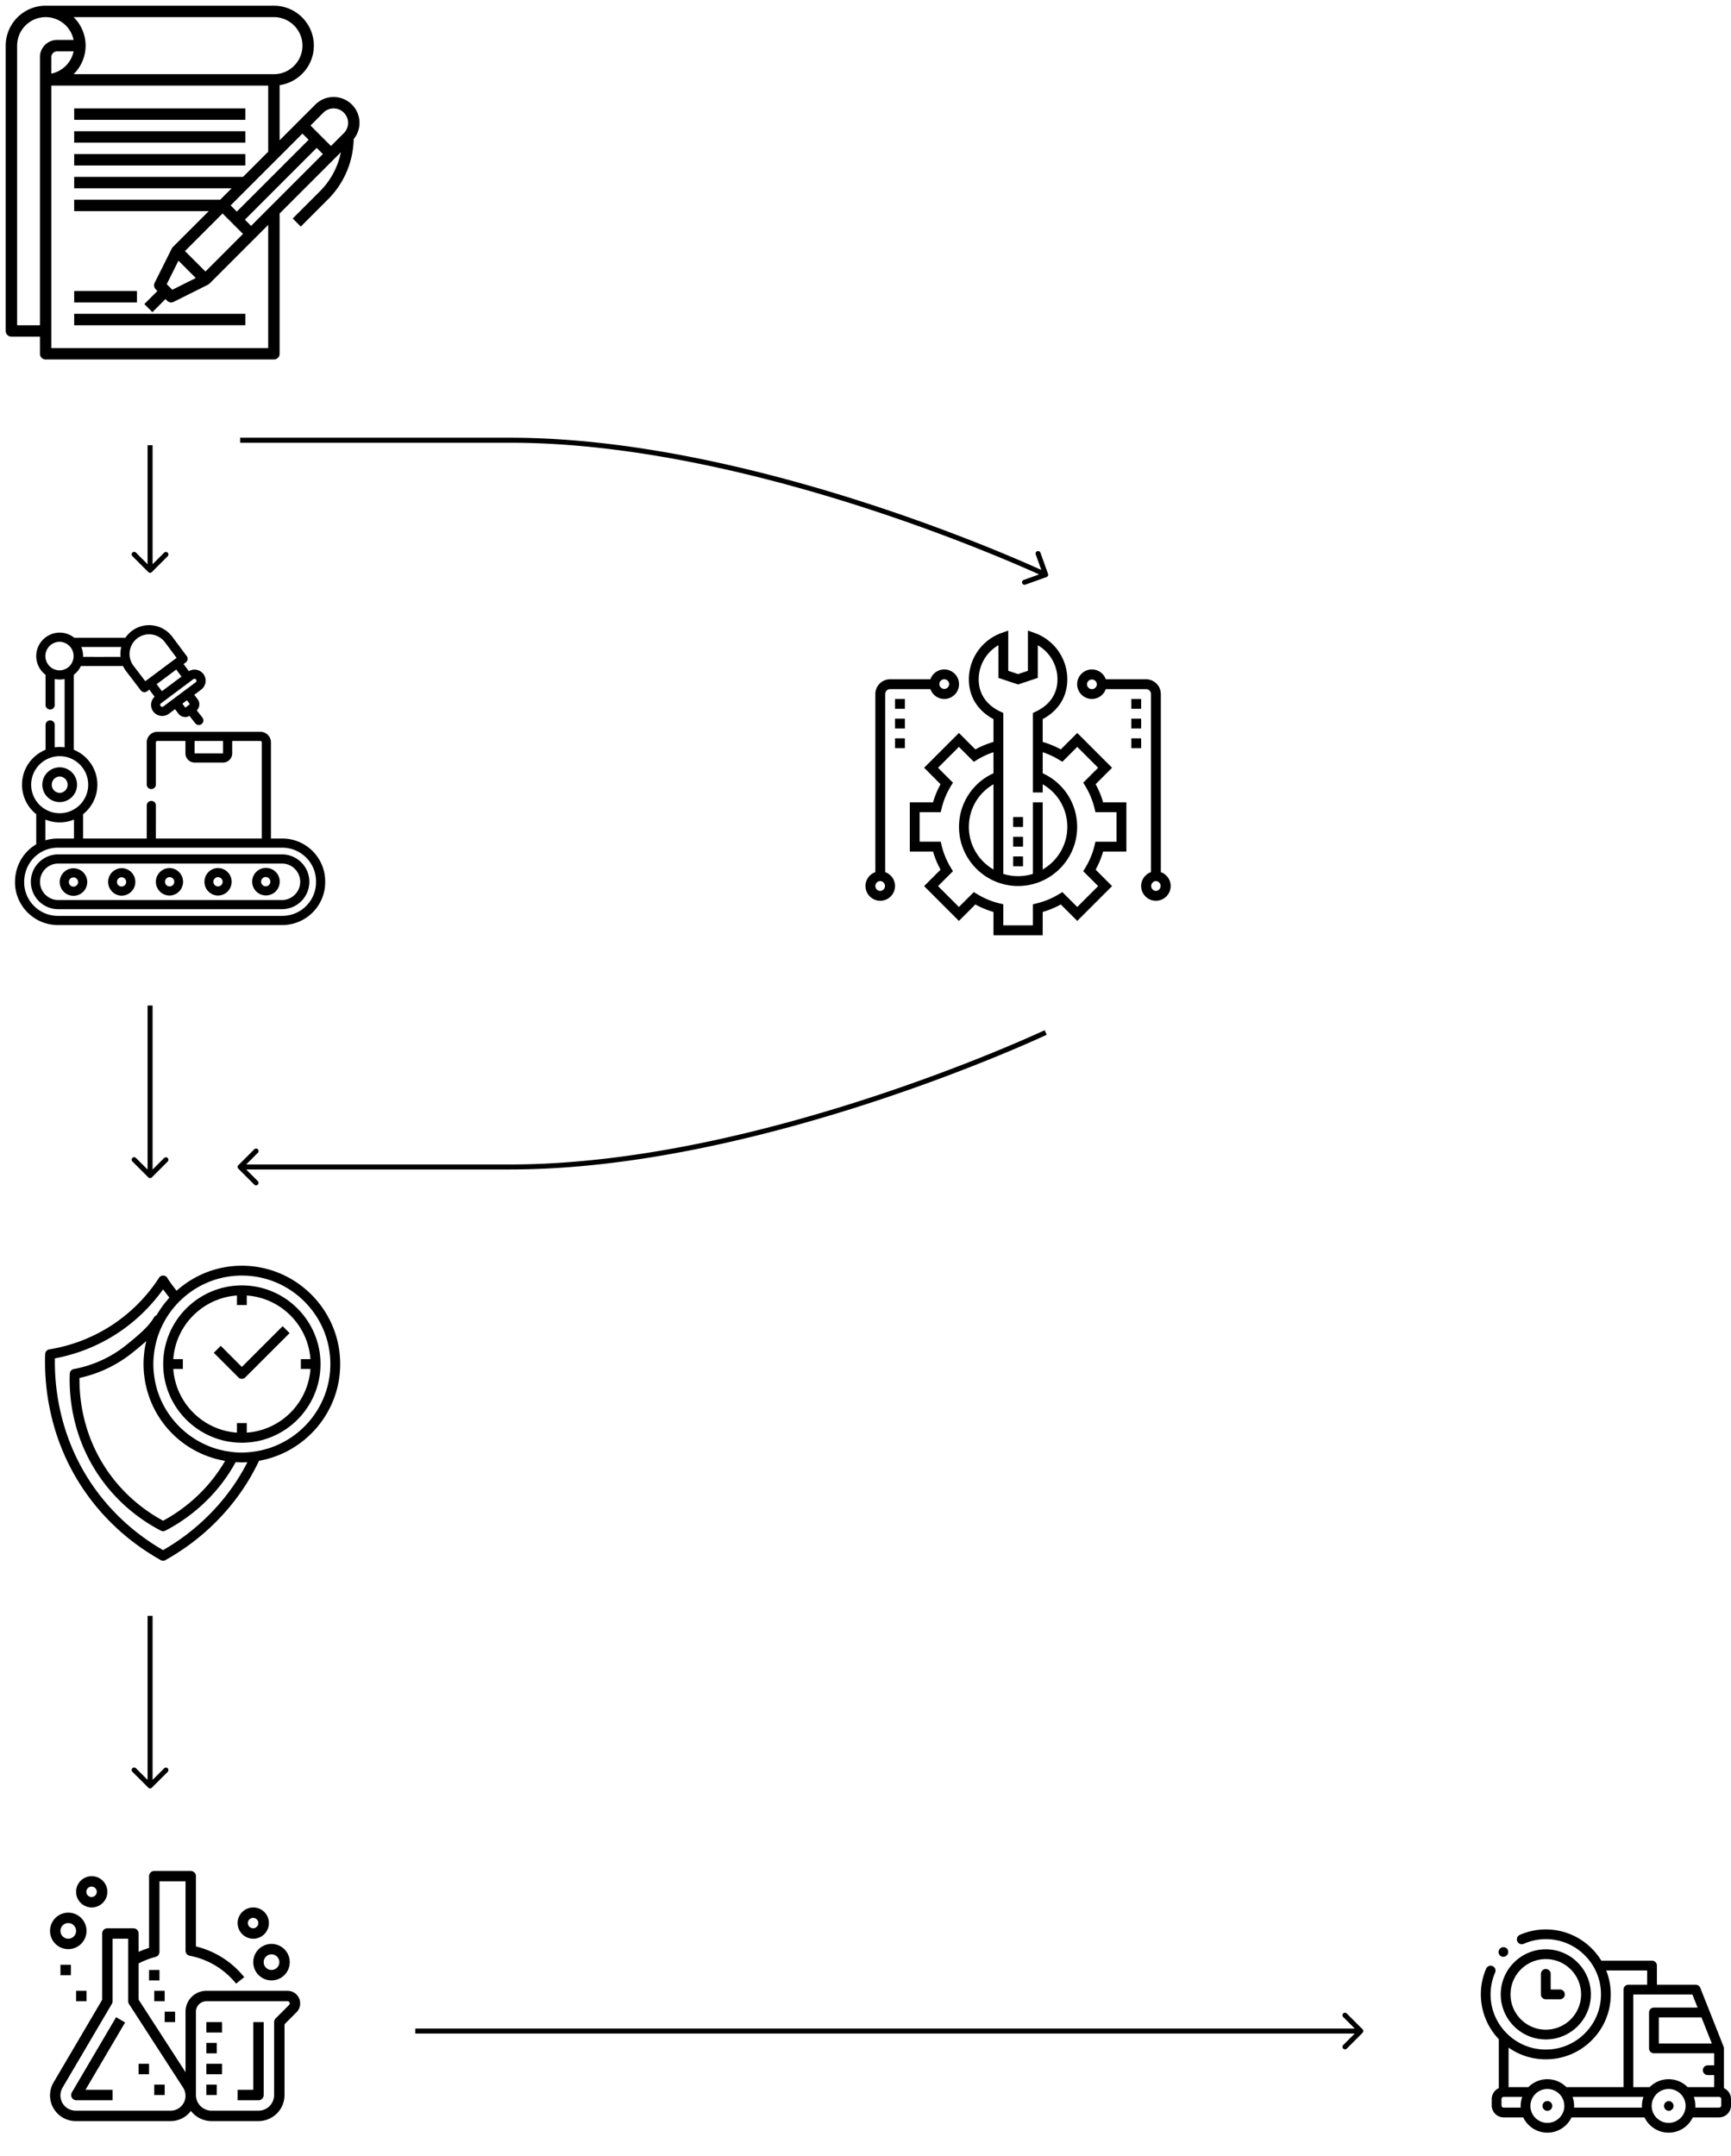 <svg width="346" height="431" fill="none" xmlns="http://www.w3.org/2000/svg"><path d="M71.86 24.564a5.18 5.18 0 00-5.174-5.173 5.138 5.138 0 00-3.659 1.516l-3.38 3.38-3.756 3.756V17.018c3.863-.556 6.843-3.88 6.843-7.893 0-4.403-3.581-7.984-7.984-7.984H9.125c-4.403 0-7.984 3.581-7.984 7.984v57.031c0 .63.51 1.14 1.14 1.14h5.703v3.423c0 .63.511 1.14 1.141 1.14H54.75c.63 0 1.14-.51 1.14-1.14V42.675l11.073-11.072 1.171-1.171a15.284 15.284 0 01-4.2 7.819l-5.427 5.426 1.613 1.613 5.426-5.426c3.237-3.237 5.047-7.512 5.153-12.074a5.115 5.115 0 001.16-3.226zm-7.22-2.045a2.874 2.874 0 012.046-.847 2.896 2.896 0 012.892 2.892c0 .773-.301 1.5-.847 2.046l-2.575 2.574-4.09-4.09 2.574-2.575zm-4.187 4.188l1.239 1.238-14.356 14.356-1.239-1.239 14.356-14.355zm-27.127 30.1l2.346-4.694 3.465 3.465-4.694 2.346-1.117-1.117zm3.646-6.62l7.512-7.512 4.09 4.09-7.511 7.513-4.09-4.09zM54.75 3.422a5.71 5.71 0 015.703 5.703 5.71 5.71 0 01-5.703 5.703H14.703a7.958 7.958 0 000-11.406H54.75zm-44.484 11.29v-3.306c0-.628.512-1.14 1.14-1.14h3.307a5.72 5.72 0 01-4.447 4.447zM3.422 65.017V9.125a5.71 5.71 0 015.703-5.703 5.714 5.714 0 015.588 4.562h-3.307a3.426 3.426 0 00-3.422 3.422v53.61H3.422zm50.187 4.562H10.266V17.11h43.343v13.216l-5.034 5.034H14.828v2.282h31.465l-2.28 2.28H14.827v2.282H41.73l-7.178 7.178a1.115 1.115 0 00-.2.302l-.013-.007-3.422 6.844c-.22.44-.134.97.214 1.316l.333.336-2.615 2.615 1.613 1.613 2.615-2.615.334.334a1.14 1.14 0 001.317.214l6.843-3.422-.007-.012c.108-.054.214-.112.303-.2l9.125-9.126 2.616-2.616v24.621zm-3.422-24.425l-1.238-1.239 14.356-14.356 1.238 1.239-14.356 14.356z" fill="#000"/><path d="M14.828 21.672h34.219v2.281H14.828v-2.281zm0 4.562h34.219v2.282H14.828v-2.282zm0 4.563h34.219v2.281H14.828v-2.281zm0 27.375h12.547v2.281H14.828v-2.281zm0 4.562h34.219v2.282H14.828v-2.282zm23.527 353.454L27.71 399.729V386.5c0-.575-.467-1.042-1.042-1.042h-5.209c-.575 0-1.041.467-1.041 1.042v13.258l-9.707 16.503A5.135 5.135 0 0015.136 424h18.968a5.063 5.063 0 004.251-7.812zm-4.25 5.729h-18.97a3.052 3.052 0 01-2.635-4.6l9.856-16.747a1.04 1.04 0 00.144-.528v-12.5h3.125v12.5c0 .201.058.397.167.566l10.812 16.711a2.98 2.98 0 01-2.5 4.598z" fill="#000"/><path d="M25.005 404.284l-1.795-1.055-8.845 15.034a1.041 1.041 0 00.899 1.57H22.5v-2.083h-5.416l7.921-13.466zm32.481-6.326H41.25a4.167 4.167 0 00-4.166 4.167v16.667A5.214 5.214 0 0042.291 424h9.375a5.214 5.214 0 005.208-5.208V404.64l2.39-2.389a2.516 2.516 0 00-1.78-4.293zm.305 2.82l-2.694 2.694a1.04 1.04 0 00-.305.736v14.584c0 1.726-1.4 3.125-3.125 3.125h-9.375a3.125 3.125 0 01-3.125-3.125v-16.667c0-1.15.933-2.083 2.083-2.083h16.236a.432.432 0 01.305.736z" fill="#000"/><path d="M50.625 404.208v13.542H47.5v2.083h4.167c.575 0 1.042-.466 1.042-1.041v-14.584h-2.084zm-11.458-15.12v-14.046c0-.576-.467-1.042-1.042-1.042h-7.291c-.576 0-1.042.466-1.042 1.042v14.341a17.696 17.696 0 00-3.646 1.591l1.042 1.803a15.635 15.635 0 013.906-1.597 1.04 1.04 0 00.781-1.009v-14.088h5.209v13.845c0 .5.355.93.846 1.023a15.638 15.638 0 019.264 5.576l1.624-1.304a17.73 17.73 0 00-9.651-6.135zm15.104-.505a3.646 3.646 0 100 7.293 3.646 3.646 0 000-7.293zm0 5.209a1.563 1.563 0 110-3.126 1.563 1.563 0 010 3.126zm-3.646-12.5a3.125 3.125 0 100 6.25 3.125 3.125 0 000-6.25zm0 4.166a1.042 1.042 0 110-2.083 1.042 1.042 0 010 2.083zm-36.979-3.125a3.646 3.646 0 100 7.293 3.646 3.646 0 000-7.293zm0 5.209a1.563 1.563 0 110-3.126 1.563 1.563 0 010 3.126zm4.688-12.5a3.125 3.125 0 100 6.25 3.125 3.125 0 000-6.25zm0 4.166a1.042 1.042 0 110-2.083 1.042 1.042 0 010 2.083zm26.041 25H41.25v2.084h3.125v-2.084zm-1.041 4.167H41.25v2.083h2.084v-2.083zm1.041 4.167H41.25v2.083h3.125v-2.083zm-1.041 4.166H41.25v2.084h2.084v-2.084zM14.167 392.75h-2.083v2.083h2.083v-2.083zm3.125 5.208h-2.084v2.084h2.084v-2.084zM35 402.125h-2.083v2.083H35v-2.083zm-2.083-4.167h-2.084v2.084h2.084v-2.084zm-1.042-4.166h-2.083v2.083h2.083v-2.083zm1.042 22.916h-2.084v2.084h2.084v-2.084zm-3.125-4.166h-2.084v2.083h2.084v-2.083z" fill="#000"/><g clip-path="url(#clip0)" fill="#000"><path d="M48.343 253.015c-5.008 0-9.57 1.899-13.045 4.994a31.783 31.783 0 01-1.785-2.434c-.01-.024-.014-.051-.027-.074a.984.984 0 00-.868-.52h-.031a.981.981 0 00-.86.531c-.004.008-.005.019-.01.029a32.47 32.47 0 01-9.461 9.426 32.503 32.503 0 01-12.4 4.769.984.984 0 00-.826.933c-.201 5.332.445 15.816 7.034 26.12 4.968 7.77 11.36 12.42 15.904 14.974a.978.978 0 00.619.222h.031c.227 0 .437-.08.604-.215 4.546-2.553 10.944-7.204 15.917-14.981a43.461 43.461 0 002.636-4.781c9.206-1.63 16.225-9.67 16.225-19.336 0-10.839-8.818-19.657-19.657-19.657zm-.86 42.716c-4.63 7.24-10.558 11.652-14.882 14.133-4.322-2.481-10.25-6.893-14.882-14.133-5.987-9.365-6.842-18.892-6.746-24.194a34.53 34.53 0 0012.35-4.92 34.518 34.518 0 009.28-8.884c.397.556.818 1.108 1.257 1.651-.165.18-.31.373-.468.559-.117.139-.235.276-.35.418-.292.362-.568.734-.832 1.112-.084.122-.17.242-.252.366-.233.351-.452.709-.662 1.073a.973.973 0 00-.512.425c-.98 1.704-2.818 3.35-5.658 5.619-3.765 3.005-7.721 4.223-10.377 4.715a.983.983 0 00-.803.928c-.153 3.897.3 11.578 5.062 19.232 4.035 6.488 9.377 10.183 13.145 12.141l.005.001a.961.961 0 00.435.115h.025a.952.952 0 00.43-.114c.003-.002.007-.001.01-.003 3.77-1.958 9.11-5.652 13.146-12.141.296-.476.591-.997.9-1.564.412.025.822.062 1.24.062.361 0 .728-.012 1.107-.037a40.724 40.724 0 01-1.968 3.44zM28.784 274.6c.014.146.04.287.058.433.059.502.132.999.228 1.489.024.118.054.235.08.354.115.529.247 1.049.403 1.561.017.059.037.117.056.176a19.513 19.513 0 0011.039 12.144c.042.019.085.035.128.053.486.2.981.382 1.487.544.16.053.32.104.484.152.387.113.78.213 1.177.303.252.058.505.116.761.166.101.018.199.047.3.064-.151.264-.3.513-.45.753-3.642 5.855-8.414 9.295-11.93 11.195-3.516-1.9-8.288-5.34-11.93-11.195-4.188-6.733-4.837-13.492-4.787-17.346a25.499 25.499 0 0010.464-4.954 64.758 64.758 0 002.88-2.412c-.032.131-.055.264-.083.396-.025.113-.054.223-.077.337-.024.121-.048.242-.07.363-.081.45-.143.904-.193 1.36-.007.065-.017.128-.023.193-.01.113-.016.228-.025.342a19.3 19.3 0 00-.074 1.601c0 .65.036 1.293.097 1.928zm22.188 15.546h-.004c-.425.063-.817.11-1.194.144a17.78 17.78 0 01-1.43.073 17.96 17.96 0 01-1.714-.087c-.345-.033-.68-.094-1.018-.146-.245-.039-.493-.065-.735-.113-.203-.04-.398-.098-.598-.145-.383-.09-.767-.179-1.14-.294-.08-.023-.154-.054-.232-.079-5.447-1.764-9.751-6.098-11.457-11.571l-.002-.004a17.486 17.486 0 01-.397-1.542c-.012-.063-.031-.123-.044-.186a17.46 17.46 0 01-.221-1.445c-.012-.104-.033-.205-.044-.31a17.816 17.816 0 01-.09-1.769c0-.538.034-1.069.081-1.594.01-.119.02-.239.033-.358.003-.029.01-.055.013-.084.054-.466.122-.926.212-1.38.026-.133.058-.265.087-.398.092-.418.198-.832.32-1.24.026-.089.047-.179.076-.268a17.36 17.36 0 01.64-1.701c2.722-6.269 8.97-10.668 16.23-10.668 9.754 0 17.69 7.936 17.69 17.691 0 8.859-6.552 16.197-15.062 17.474z"/><path d="M48.343 256.946c-8.67 0-15.725 7.055-15.725 15.726 0 8.67 7.055 15.725 15.725 15.725s15.726-7.055 15.726-15.725c0-8.671-7.055-15.726-15.726-15.726zm.983 29.435v-1.915h-1.965v1.915c-6.803-.483-12.244-5.924-12.727-12.727h1.915v-1.965h-1.915c.483-6.802 5.924-12.243 12.727-12.727v1.916h1.965v-1.916c6.802.484 12.243 5.925 12.727 12.727h-1.916v1.965h1.916c-.484 6.803-5.925 12.244-12.727 12.727z"/><path d="M56.494 265.097l-8.15 8.151-4.22-4.22-1.39 1.39 4.914 4.914a.979.979 0 001.39 0l8.846-8.845-1.39-1.39z"/></g><path d="M218.996 156.763l3.287-3.288-6.957-6.957-3.288 3.287a17.482 17.482 0 00-3.62-1.492v-4.561c3.178-1.71 4.92-4.518 4.92-7.966a9.852 9.852 0 00-6.559-9.268l-1.311-.465v8.039l-1.968.657-1.968-.657v-8.039l-1.312.465a9.852 9.852 0 00-6.559 9.268c0 3.448 1.742 6.256 4.92 7.966v4.561a17.537 17.537 0 00-3.62 1.492l-3.288-3.287-6.957 6.957 3.287 3.288a17.469 17.469 0 00-1.5 3.619h-4.648v9.839h4.648a17.51 17.51 0 001.5 3.62l-3.287 3.288 6.957 6.957 3.288-3.287a17.51 17.51 0 003.62 1.5v4.648h9.838v-4.648a17.564 17.564 0 003.62-1.5l3.288 3.287 6.957-6.957-3.287-3.288a17.455 17.455 0 001.5-3.62h4.648v-9.839h-4.648a17.472 17.472 0 00-1.501-3.619zm-23.367-20.977a7.883 7.883 0 013.936-6.808v6.533l3.935 1.312 3.936-1.312v-6.533a7.884 7.884 0 013.935 6.808c0 2.885-1.506 5.124-4.357 6.473l-.562.266v15.89h1.967v-1.639c3.03 1.737 4.92 4.944 4.92 8.526 0 3.632-1.984 6.803-4.92 8.507v-13.427h-1.967v14.305a9.804 9.804 0 01-5.904 0v-32.162l-.562-.266c-2.851-1.349-4.357-3.588-4.357-6.473zm27.548 32.467h-4.211l-.182.753a15.579 15.579 0 01-1.858 4.482l-.404.661 2.98 2.979-4.175 4.174-2.979-2.98-.661.405a15.579 15.579 0 01-4.482 1.858l-.753.183v4.211h-5.904v-4.211l-.752-.182a15.567 15.567 0 01-4.482-1.858l-.661-.405-2.979 2.98-4.175-4.174 2.98-2.979-.404-.661a15.59 15.59 0 01-1.858-4.482l-.183-.754h-4.211v-5.903h4.211l.182-.752a15.556 15.556 0 011.858-4.482l.404-.661-2.98-2.979 4.175-4.175 2.979 2.98.661-.404a15.458 15.458 0 013.267-1.51v4.207a11.726 11.726 0 00-6.887 10.729c0 6.51 5.296 11.806 11.806 11.806 6.51 0 11.806-5.296 11.806-11.806 0-4.673-2.683-8.809-6.887-10.729v-4.207c1.142.375 2.237.88 3.267 1.51l.661.404 2.979-2.98 4.175 4.175-2.98 2.979.404.661a15.567 15.567 0 011.858 4.482l.184.752h4.211v5.903zm-24.596-11.476v17.032c-2.936-1.704-4.92-4.875-4.92-8.507 0-3.581 1.89-6.788 4.92-8.525z" fill="#000"/><path d="M176.935 174.338v-35.601c0-.542.442-.984.984-.984h8.052a2.948 2.948 0 002.771 1.968 2.956 2.956 0 002.952-2.952 2.955 2.955 0 00-2.952-2.951 2.948 2.948 0 00-2.771 1.968h-8.052a2.955 2.955 0 00-2.951 2.951v35.601a2.946 2.946 0 00-1.968 2.77 2.955 2.955 0 002.952 2.952 2.955 2.955 0 002.951-2.952 2.946 2.946 0 00-1.968-2.77zm11.807-38.552c.542 0 .984.441.984.983a.985.985 0 01-1.968 0c0-.542.442-.983.984-.983zm-12.79 42.306a.986.986 0 01-.984-.984c0-.542.442-.984.984-.984a.985.985 0 010 1.968z" fill="#000"/><path d="M180.871 139.721h-1.968v1.968h1.968v-1.968zm0 3.936h-1.968v1.967h1.968v-1.967zm0 3.935h-1.968v1.968h1.968v-1.968zm51.161 26.746v-35.601a2.955 2.955 0 00-2.951-2.951h-8.052a2.948 2.948 0 00-2.771-1.968 2.955 2.955 0 00-2.952 2.951 2.956 2.956 0 002.952 2.952 2.948 2.948 0 002.771-1.968h8.052c.542 0 .984.442.984.984v35.601a2.946 2.946 0 00-1.968 2.77 2.955 2.955 0 002.951 2.952 2.955 2.955 0 002.952-2.952 2.946 2.946 0 00-1.968-2.77zm-13.774-36.585a.985.985 0 01-.984-.984.985.985 0 011.968 0 .985.985 0 01-.984.984zm12.79 40.339a.985.985 0 010-1.968.985.985 0 010 1.968z" fill="#000"/><path d="M228.097 139.721h-1.968v1.968h1.968v-1.968zm0 3.936h-1.968v1.967h1.968v-1.967zm0 3.935h-1.968v1.968h1.968v-1.968zm-23.613 23.613h-1.968v1.968h1.968v-1.968zm0-3.935h-1.968v1.967h1.968v-1.967zm0-3.936h-1.968v1.968h1.968v-1.968zm-174.838-48.98a.5.5 0 00.708 0l3.181-3.182a.501.501 0 00-.707-.708L30 113.293l-2.828-2.829a.5.5 0 00-.707.708l3.181 3.182zM29.5 89v25h1V89h-1zm72.5-1v-.5.5zm107.184 27.351a.5.5 0 00.301-.64l-1.521-4.235a.5.5 0 00-.941.338l1.352 3.765-3.764 1.352a.5.5 0 00.338.941l4.235-1.521zM48 88.001v.5h1.406l6.844-.001H102v-1H48.001v.5zm54 .5c24.922 0 51.617 6.701 72.102 13.415a367.124 367.124 0 0125.033 9.227 288.569 288.569 0 017.13 3.039 184.427 184.427 0 012.496 1.132l.031.014.007.004h.002c0 .001.001.001.214-.452l.212-.452-.002-.001-.008-.004a.621.621 0 01-.032-.015l-.124-.058-.49-.226c-.432-.198-1.071-.487-1.901-.856a289.272 289.272 0 00-7.155-3.05 367.997 367.997 0 00-25.102-9.253C153.89 94.239 127.078 87.501 102 87.5v1zM29.646 235.354a.5.5 0 00.708 0l3.181-3.182a.501.501 0 00-.707-.708L30 234.293l-2.828-2.829a.5.5 0 00-.707.708l3.181 3.182zM30.5 235v-34h-1v34h1zm-.854 122.354a.5.5 0 00.708 0l3.181-3.182a.501.501 0 00-.707-.708L30 356.293l-2.828-2.829a.5.5 0 00-.707.708l3.181 3.182zM30.5 357v-34h-1v34h1zm241.854 49.354a.502.502 0 000-.708l-3.182-3.182a.502.502 0 00-.708.708l2.829 2.828-2.829 2.828a.502.502 0 00.708.708l3.182-3.182zM272 405.5H83v1h189v-1z" fill="#000"/><g clip-path="url(#clip1)" fill="#000"><path d="M333.539 421.945a.978.978 0 01-.003-1.953h.003a.976.976 0 010 1.953zm-24.242-1.953h-.003a.975.975 0 10.003 1.953.976.976 0 000-1.953z"/><path d="M344.586 417.417v-7.95a.989.989 0 00-.069-.36l-4.662-11.75a.974.974 0 00-.907-.617h-7.757v-3.832a.976.976 0 00-.976-.976h-10.133a13.044 13.044 0 00-1.921-2.441 12.91 12.91 0 00-6.866-3.596 12.95 12.95 0 00-7.51.879.976.976 0 10.782 1.789 10.962 10.962 0 0112.213 2.309 10.96 10.96 0 013.231 7.799c0 2.946-1.147 5.715-3.231 7.797a10.952 10.952 0 01-7.797 3.231 10.958 10.958 0 01-7.798-3.231 10.97 10.97 0 01-2.314-12.206.978.978 0 00-1.791-.78 12.965 12.965 0 00-.871 7.507 12.906 12.906 0 003.378 6.635v9.793a2.393 2.393 0 00-1.414 2.181v1.271a2.394 2.394 0 002.391 2.391h3.905a5.352 5.352 0 004.828 3.053 5.348 5.348 0 004.824-3.053h14.59a5.35 5.35 0 004.825 3.053 5.35 5.35 0 004.827-3.053h5.246a2.394 2.394 0 002.391-2.391v-1.271c0-.97-.582-1.807-1.414-2.181zm-4.488-14.151l2.073 5.225H331.57v-5.225h8.528zm-1.813-4.573l1.039 2.62h-8.73a.976.976 0 00-.977.976v7.178c0 .539.437.977.977.977h12.038v2.406h-1.326a.978.978 0 000 1.954h1.326v2.403h-5.305a5.33 5.33 0 00-3.791-1.58c-1.48 0-2.82.605-3.789 1.58h-3.281v-18.514h11.819zm-34.321 22.614h-3.4a.444.444 0 01-.438-.438v-1.271c0-.237.2-.438.438-.438h3.704a5.316 5.316 0 00-.304 2.147zm5.333 3.053a3.395 3.395 0 01-3.392-3.391 3.394 3.394 0 013.392-3.389 3.392 3.392 0 013.388 3.389c0 1.87-1.52 3.391-3.388 3.391zm3.789-7.153a5.329 5.329 0 00-3.789-1.58 5.33 5.33 0 00-3.791 1.58h-3.966v-7.898a12.883 12.883 0 007.444 2.343 12.89 12.89 0 009.177-3.803 12.891 12.891 0 003.803-9.178c0-1.665-.313-3.283-.908-4.786h8.182v2.855h-3.749a.976.976 0 00-.976.977v19.49h-11.427zm1.541 4.1a5.316 5.316 0 00-.304-2.147h14.187a5.316 5.316 0 00-.304 2.147h-13.579zm18.909 3.053a3.393 3.393 0 01-3.388-3.391 3.388 3.388 0 015.988-2.174l.021.026c.481.585.771 1.333.771 2.148a3.395 3.395 0 01-3.392 3.391zm10.511-3.491a.444.444 0 01-.438.438h-4.74a5.316 5.316 0 00-.304-2.147h5.044c.237 0 .438.201.438.438v1.271z"/><path d="M308.984 407.678c4.966 0 9.006-4.04 9.006-9.006 0-4.968-4.04-9.01-9.006-9.01-4.968 0-9.009 4.042-9.009 9.01 0 4.966 4.041 9.006 9.009 9.006zm0-16.063c3.889 0 7.053 3.166 7.053 7.057a7.061 7.061 0 01-7.053 7.053c-3.891 0-7.056-3.164-7.056-7.053 0-3.891 3.165-7.057 7.056-7.057z"/><path d="M308.984 399.648h2.82a.976.976 0 100-1.953h-1.844v-3.087a.977.977 0 10-1.953 0v4.063c0 .54.438.977.977.977zm-8.492-8.487a.973.973 0 00.69-.286l.003-.003a.974.974 0 00-.002-1.379.978.978 0 00-1.382 1.382.974.974 0 00.691.286z"/></g><path d="M47.647 233.626a.5.5 0 010-.707l3.182-3.182a.5.5 0 01.707.708l-2.829 2.827 2.828 2.829a.5.5 0 01-.707.707l-3.181-3.182zm54.353-.354v.5-.5zm-54 0v-.5h1.406l6.844.001 45.75-.001v1l-45.75.001-6.844-.001h-1.405v-.5zm54-.5c24.922 0 51.617-6.702 72.102-13.415a367.664 367.664 0 0025.033-9.227 291.782 291.782 0 007.13-3.04c.826-.367 1.461-.655 1.889-.851l.485-.223.122-.057.031-.015a.024.024 0 00.007-.003l.002-.001.214.452c.213.452.213.452.212.453l-.002.001a.35.35 0 01-.04.018l-.124.059-.49.225c-.432.198-1.071.488-1.901.856-1.66.737-4.087 1.789-7.155 3.05a367.997 367.997 0 01-25.102 9.253c-20.523 6.726-47.335 13.465-72.413 13.465v-1z" fill="#000"/><g clip-path="url(#clip2)" fill="#000"><path d="M11.93 160.334a3.477 3.477 0 003.472-3.474 3.476 3.476 0 00-3.472-3.473 3.477 3.477 0 00-3.473 3.473 3.477 3.477 0 003.473 3.474zm0-5.116a1.644 1.644 0 010 3.286 1.644 1.644 0 010-3.286z"/><path d="M56.437 167.621H54.16v-19.212a2.13 2.13 0 00-2.127-2.127h-20.58a2.13 2.13 0 00-2.127 2.127v8.407a.915.915 0 001.83 0v-8.407c0-.16.136-.297.297-.297h5.613v2.481c0 1.016.826 1.843 1.842 1.843h5.667a1.844 1.844 0 001.842-1.843v-2.481h5.616c.161 0 .297.137.297.297v19.212H31.157l.006-6.608a.914.914 0 00-.914-.916h-.001a.915.915 0 00-.915.914l-.006 6.61H16.614v-4.87a7.521 7.521 0 002.845-5.891c0-3.157-1.953-5.865-4.713-6.983v-14.986a4.707 4.707 0 001.424-1.754l3.322.003 5.106-.003a5.7 5.7 0 00.616 1.034l2.927 3.833a.915.915 0 001.275.178l.432-.323 1.057 1.416c-.37.343-.61.798-.684 1.306-.086.59.063 1.175.415 1.647.417.56 1.084.895 1.786.895a2.2 2.2 0 001.326-.44l1.239-.925.672.901a1.689 1.689 0 002.209.441l1.154 1.472a.914.914 0 001.44-1.129l-1.131-1.444c.264-.256.438-.59.492-.962a1.669 1.669 0 00-.315-1.251l-.673-.903 1.38-1.031a2.232 2.232 0 00.447-3.106 2.228 2.228 0 00-2.911-.583l-1.057-1.416.435-.324a.916.916 0 00.186-1.281l-2.887-3.867a5.79 5.79 0 00-4.62-2.306 5.736 5.736 0 00-4.757 2.529H14.862a4.658 4.658 0 00-2.933-1.037 4.694 4.694 0 00-4.687 4.689c0 1.527.733 2.884 1.867 3.74v6.026a.915.915 0 101.83 0v-5.186a4.677 4.677 0 001.976 0v13.665a7.473 7.473 0 00-.986-.067c-.336 0-.666.024-.99.067v-4.482a.915.915 0 00-1.83 0v4.965c-2.758 1.119-4.71 3.826-4.71 6.982a7.524 7.524 0 002.843 5.889v6.029C4.687 170.272 3 173.071 3 176.348c0 4.722 3.84 8.563 8.559 8.563h44.878c4.722 0 8.563-3.841 8.563-8.563v-.161c0-4.723-3.841-8.566-8.563-8.566zm-11.85-17.028c0 .006-.008.012-.01.013h-5.668a.025.025 0 01-.013-.013v-2.481h5.69v2.481zm-9.359-16.75l1.047 1.404-1.613 1.205-2.299 1.717-1.047-1.404 3.912-2.922zm1.812 7.606l-.587-.786.915-.684.586.785-.914.685zm1.063-5.283l.002-.002.54-.402a.387.387 0 01.235-.078c.06 0 .21.015.313.154a.397.397 0 01-.077.551l-2.056 1.535a1.067 1.067 0 00-.055.037l-.052.043-2.266 1.694a.899.899 0 00-.124.092l-1.91 1.426a.394.394 0 01-.55-.082.387.387 0 01-.071-.29.386.386 0 01.15-.256l3.49-2.606 2.431-1.816zm-10.633-8.592a3.872 3.872 0 012.337-.775c1.24 0 2.42.587 3.154 1.571l2.34 3.134-6.255 4.669-2.372-3.105a3.922 3.922 0 01-.594-1.157 3.948 3.948 0 01.305-3.09 3.91 3.91 0 011.085-1.247zm-3.232 1.755a5.796 5.796 0 00-.14 1.978l-4.606.003-2.882-.003c.001-.052.004-.104.004-.157 0-.645-.131-1.261-.368-1.821h7.992zm-12.308 4.677a2.86 2.86 0 01-2.857-2.856 2.86 2.86 0 012.857-2.858 2.858 2.858 0 010 5.714zm-5.7 22.854a5.707 5.707 0 015.7-5.702c3.143 0 5.7 2.558 5.7 5.702a5.707 5.707 0 01-5.7 5.702 5.706 5.706 0 01-5.7-5.702zm8.553 6.969v3.792H11.56c-.869 0-1.702.127-2.486.362v-4.155a7.488 7.488 0 005.71.001zm48.387 12.519a6.74 6.74 0 01-6.733 6.733H11.56c-3.71 0-6.729-3.021-6.729-6.733 0-2.715 1.458-5.015 3.632-6.146a.909.909 0 00.21-.106 6.694 6.694 0 012.887-.645h44.878c3.713 0 6.733 3.022 6.733 6.736v.161z"/><path d="M56.358 170.787H11.641a5.483 5.483 0 00-5.476 5.479 5.484 5.484 0 005.476 5.479h44.717a5.484 5.484 0 005.477-5.479 5.484 5.484 0 00-5.477-5.479zm0 9.127H11.641a3.652 3.652 0 01-3.646-3.648 3.652 3.652 0 013.646-3.649h44.717a3.652 3.652 0 013.647 3.649 3.651 3.651 0 01-3.647 3.648z"/><path d="M24.296 173.538a2.755 2.755 0 000 5.508 2.757 2.757 0 002.755-2.753 2.758 2.758 0 00-2.755-2.755zm0 3.677a.922.922 0 11.003-1.845.922.922 0 01-.003 1.845zm9.614-3.701a2.756 2.756 0 00-2.754 2.752 2.759 2.759 0 002.755 2.756 2.755 2.755 0 000-5.508zm0 3.677a.924.924 0 11.921-.925.922.922 0 01-.92.925zm9.635-3.677a2.755 2.755 0 000 5.508 2.759 2.759 0 002.755-2.756 2.756 2.756 0 00-2.755-2.752zm0 3.677a.924.924 0 010-1.847.924.924 0 110 1.847zm9.615-3.705a2.758 2.758 0 00-2.755 2.756 2.756 2.756 0 002.755 2.752 2.754 2.754 0 000-5.508zm0 3.678a.925.925 0 110-1.848.925.925 0 010 1.848zm-38.474-3.599a2.755 2.755 0 00-2.752 2.752 2.755 2.755 0 002.752 2.753 2.756 2.756 0 002.752-2.753 2.755 2.755 0 00-2.752-2.752zm0 3.674a.922.922 0 11.002-1.845.922.922 0 01-.002 1.845z"/></g><defs><clipPath id="clip0"><path fill="#fff" transform="translate(9 253)" d="M0 0h59v59H0z"/></clipPath><clipPath id="clip1"><path fill="#fff" transform="translate(296 381)" d="M0 0h50v50H0z"/></clipPath><clipPath id="clip2"><path fill="#fff" transform="translate(3 124)" d="M0 0h62v62H0z"/></clipPath></defs></svg>